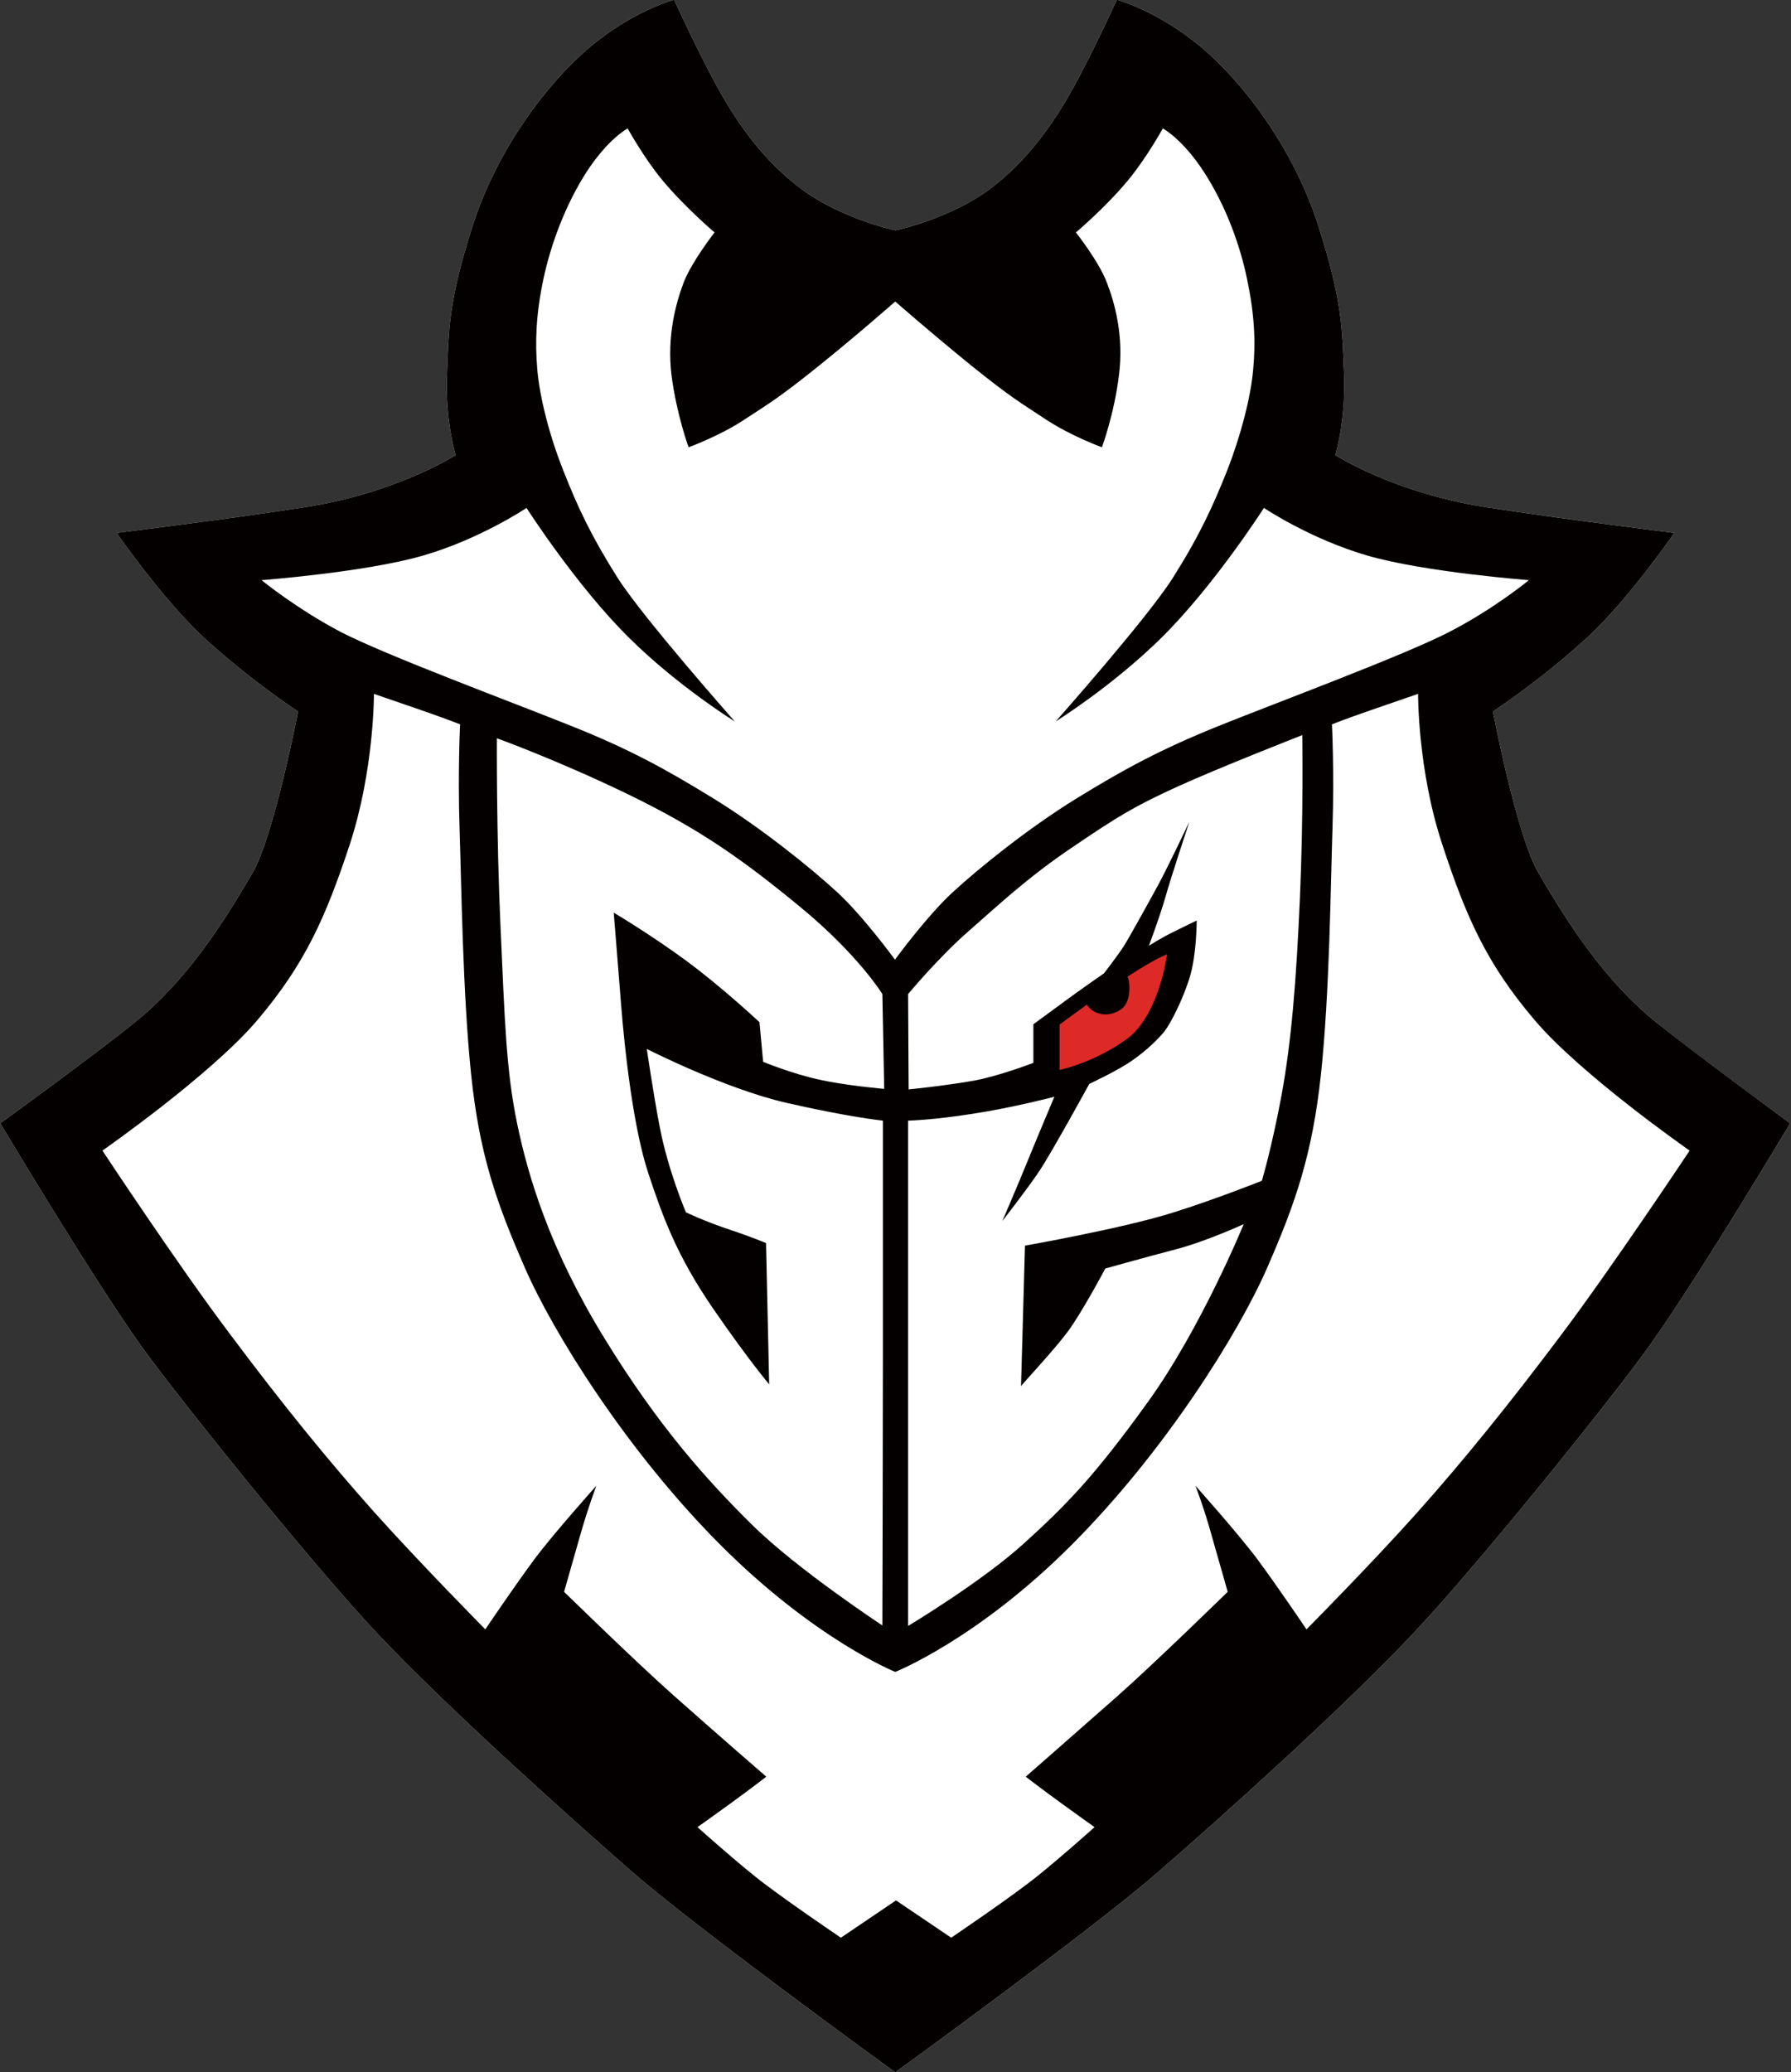 <?xml version="1.0" encoding="utf-8"?>
<!-- Generator: Adobe Illustrator 23.0.6, SVG Export Plug-In . SVG Version: 6.00 Build 0)  -->
<svg version="1.1" id="圖層_1" xmlns="http://www.w3.org/2000/svg" xmlns:xlink="http://www.w3.org/1999/xlink" x="0px" y="0px"
	 viewBox="0 0 682 789" style="enable-background:new 0 0 682 789;" xml:space="preserve">
<rect x="0" y="0" width="682" height="789" fill="#333333" stroke="none"/>
<style type="text/css">
	.st0{fill-rule:evenodd;clip-rule:evenodd;fill:#FFFFFF;}
	.st1{fill:#040000;}
	.st2{fill-rule:evenodd;clip-rule:evenodd;fill:#DE2A27;}
</style>
<path class="st0" d="M630.6,389.2c-19.3-15.6-33.2-37-44.8-56.9c-8.3-14.2-17.3-61.4-17.3-61.4s16.9-10.9,35.2-27.5
	c16.1-14.6,33.9-40.5,33.9-40.5s-41.7-5.1-71.8-9.8c-34.9-5.4-57.3-19.8-57.3-19.8s4-13.1,3.3-30.5c-0.7-17.5-0.5-27.7-9.8-56.9
	c-9.3-29.1-28.4-54.5-45-68.3C440.4,3.9,425.3-0.1,425.3-0.1s-10,21.9-17.6,35.3C401,47,391.3,61.2,376.9,72
	C362,83,342.6,87.4,341,87.7c-1.6-0.3-21-4.7-35.9-15.8C290.7,61.2,281,47,274.3,35.2c-7.6-13.4-17.6-35.3-17.6-35.3
	s-15.2,4-31.7,17.7c-16.5,13.8-35.7,39.2-45,68.3c-9.3,29.1-9.1,39.4-9.8,56.9c-0.7,17.5,3.3,30.5,3.3,30.5s-22.4,14.4-57.3,19.8
	c-30.1,4.7-71.8,9.8-71.8,9.8s17.8,25.8,33.9,40.5c18.3,16.6,35.2,27.5,35.2,27.5s-9.1,47.2-17.3,61.4
	c-11.6,19.9-25.4,41.3-44.8,56.9c-16.2,13.1-51.3,38.5-51.3,38.5s35.3,59.2,53.8,85c13.5,18.8,63.9,81.7,89.7,109.2
	c25.9,27.5,72.3,69.2,97.4,91.1c24.4,21.2,95.2,72.7,99.8,76l0.1,0.1l0.1-0.1c4.6-3.3,75.4-54.8,99.8-76
	c25.2-21.9,71.6-63.6,97.4-91.1c25.9-27.5,76.3-90.4,89.7-109.2c18.5-25.8,53.8-85,53.8-85S646.8,402.3,630.6,389.2z"/>
<g>
	<g>
		<path class="st1" d="M341,789C340.9,789.1,341,789,341,789L341,789z"/>
		<path class="st1" d="M630.6,389.2c-19.3-15.6-33.2-37-44.8-56.9c-8.3-14.2-17.3-61.4-17.3-61.4s16.9-10.9,35.2-27.5
			c16.1-14.6,33.9-40.5,33.9-40.5s-41.7-5.1-71.8-9.8c-34.9-5.4-57.3-19.8-57.3-19.8s4-13.1,3.3-30.5c-0.7-17.5-0.5-27.7-9.8-56.9
			c-9.3-29.1-28.4-54.5-45-68.3C440.4,3.9,425.3-0.1,425.3-0.1s-10,21.9-17.6,35.3C401,47,391.3,61.2,376.9,72
			C362,83,342.6,87.4,341,87.7c-1.6-0.3-21-4.7-35.9-15.8C290.7,61.2,281,47,274.3,35.2c-7.6-13.4-17.6-35.3-17.6-35.3
			s-15.2,4-31.7,17.7c-16.5,13.8-35.7,39.2-45,68.3c-9.3,29.1-9.1,39.4-9.8,56.9c-0.7,17.5,3.3,30.5,3.3,30.5s-22.4,14.4-57.3,19.8
			c-30.1,4.7-71.8,9.8-71.8,9.8s17.8,25.8,33.9,40.5c18.3,16.6,35.2,27.5,35.2,27.5s-9.1,47.2-17.3,61.4
			c-11.6,19.9-25.4,41.3-44.8,56.9c-16.2,13.1-51.3,38.5-51.3,38.5s35.3,59.2,53.8,85c13.5,18.8,63.9,81.7,89.7,109.2
			c25.9,27.5,72.3,69.2,97.4,91.1c24.4,21.2,95.2,72.7,99.8,76l0.1,0.1l0.1-0.1c4.6-3.3,75.4-54.8,99.8-76
			c25.2-21.9,71.6-63.6,97.4-91.1c25.9-27.5,76.3-90.4,89.7-109.2c18.5-25.8,53.8-85,53.8-85S646.8,402.2,630.6,389.2z M99.6,220.9
			c0,0,39.4-3,61.3-9.3c21.9-6.3,39.6-18.2,39.6-18.2s19,29.7,39.2,49.6c18.6,18.4,40.1,31.7,40.1,31.7s-34.7-39.2-44.5-54.5
			c-10.2-16.1-15.4-27.3-20.7-40.8c-5.4-13.5-9.1-28.2-10-38.7c-0.9-10.5-0.5-21,2.3-34.3c2.8-13.3,8.4-28.4,16.5-41
			c8.2-12.6,15.6-16.5,15.6-16.5s6.3,11.4,13.3,19.8c8.7,10.4,19.8,19.8,19.8,19.8s-8.6,11-11.7,18.9c-3,7.9-6.5,20.5-4.7,35.4
			c1.9,14.9,6.5,27.5,6.5,27.5s11.7-4.2,21.2-10.5c9.6-6.3,13.1-8.2,28.4-20.5c15.4-12.4,29.1-24.5,29.1-24.5s13.8,12.1,29.1,24.5
			c15.4,12.4,18.9,14.2,28.4,20.5c9.6,6.3,21.2,10.5,21.2,10.5s4.7-12.6,6.5-27.5c1.9-14.9-1.6-27.5-4.7-35.4
			c-3-7.9-11.7-18.9-11.7-18.9s11.2-9.4,19.8-19.8c7-8.4,13.3-19.8,13.3-19.8s7.5,4,15.6,16.5c8.2,12.6,13.8,27.7,16.5,41
			c2.8,13.3,3.3,23.8,2.3,34.3c-0.9,10.5-4.7,25.2-10,38.7c-5.4,13.5-10.5,24.7-20.7,40.8c-9.8,15.4-44.5,54.5-44.5,54.5
			s21.4-13.3,40.1-31.7c20.2-19.9,39.2-49.6,39.2-49.6s17.7,11.9,39.6,18.2c21.9,6.3,61.3,9.3,61.3,9.3s-13.3,11-30.5,19.8
			c-17.2,8.9-65.5,26.8-87.6,35.7c-22.1,8.9-36.1,16.5-54.3,27.7c-18.2,11.2-37.5,26.8-47.3,35.9s-21.7,25.4-21.7,25.4
			s-11.9-16.3-21.7-25.4c-9.8-9.1-29.1-24.7-47.3-35.9c-18.2-11.2-32.2-18.9-54.3-27.7c-22.1-8.9-70.4-26.8-87.6-35.7
			C112.9,231.8,99.6,220.9,99.6,220.9z M406.4,507.3c5.3-7,14.5-24.3,14.5-24.3s16.1-4.5,26.8-7.3c11.6-3,25.9-9.6,25.9-9.6
			s-16.1,39.4-36.4,67.6c-20.3,28.2-31,39.2-47.1,53.8c-16.1,14.7-44.3,31.6-44.3,31.6V426.7c0,0,9.3-0.2,24.5-2.6
			c15.2-2.3,31.2-6.5,31.2-6.5s-6.3,14.9-10,24c-3.7,9.1-9.8,23.3-9.8,23.3s9.3-11.9,14-18.9c4.7-7,19.1-33.3,19.1-33.3
			s11-5.1,16.3-8.9c5.4-3.7,10-8.2,12.4-11.2c2.3-3,7-12.1,9.6-20.7c2.6-8.6,2.6-21.4,2.6-21.4s-5.4,2.6-9.6,4.7
			c-4.2,2.1-8.6,4.9-8.6,4.9s4.2-11.2,6.3-18.6c2.1-7.5,9.1-28.6,9.1-28.6s-8.6,18.1-11.9,24.1c-3.3,6.1-11.4,20.7-13.1,23.3
			c-1.6,2.6-7.5,10.3-7.5,10.3s-9.1,6.3-14.5,10.3c-5.4,4-12.4,9.1-12.4,9.1v14.7c0,0-13.3,5.1-22.8,6.8
			c-12.1,2.1-24.7,3.3-24.7,3.3l-0.2-36.3c0,0,11.7-14.1,23.1-24c11.3-9.9,22.6-20.6,39.9-32.2c17.2-11.7,23.8-15.6,39.6-22.8
			c15.8-7.2,47.5-19.6,47.5-19.6s0.5,29.8-0.9,62c-1.4,32.2-3.3,55-7,75.1c-3.7,20-7.5,32.6-7.5,32.6s-17.5,7-33.8,12.1
			c-19,6-56.4,12.6-56.4,12.6l-1.5,53.5C388.8,527.5,401,514.5,406.4,507.3z M236.5,382.4c1.4,17.9,4.7,47.1,10.3,64.1
			c5.6,17,11,31.7,24.7,51.7c13.8,20,21.4,28.9,21.4,28.9l-1.2-53.8c0,0-6.3-2.6-13.3-4.9c-10.5-3.5-17.2-6.8-17.2-6.8
			s-6.8-15.8-10-32.6c-2.4-12.4-4.9-29.6-4.9-29.6s29.6,15.1,53.1,20.5c23.5,5.4,36.8,6.8,36.8,6.8s0,62,0,90.9
			c0,28.9-0.2,101.3-0.2,101.3s-32.4-21.3-49.6-38.3c-17.2-17-35.7-37.5-56.4-71.3c-20.7-33.8-28.9-61.3-33.1-81.6
			c-4.2-20.3-4.7-39.4-6.3-74.6c-1.6-35.2-1.4-72-1.4-72s22.8,8.2,50.1,21.4c27.3,13.3,43.4,24.7,65.5,42.9
			c22.1,18.2,31.2,33.1,31.2,33.1l0.7,36.1c0,0-14.2-1.2-24.7-3.5c-10.5-2.3-21.4-6.8-21.4-6.8l-1.4-15.1c0,0-14-13.1-27.5-23.1
			c-13.5-10-28-18.6-28-18.6S235.1,364.5,236.5,382.4z M594.7,508c-19.6,26.1-37,47.7-55.2,68.1c-17.7,19.8-42,44.3-42,44.3
			s-11.4-16.9-18.7-26.7c-7.3-9.8-23.6-28-23.6-28s3.3,8.4,6.2,19c3,10.6,6.1,21.4,6.1,21.4s-27.7,27.1-42.2,39.9
			c-14.5,12.8-34.7,30.5-34.7,30.5s5.4,4.2,13.8,10.3c8.4,6.1,12.4,8.9,12.4,8.9s-11.9,10.7-21.7,18.6c-9.8,7.9-32.9,23.5-32.9,23.5
			l-21-14.2l-21,14.2c0,0-23.1-15.6-32.9-23.5c-9.8-7.9-21.7-18.6-21.7-18.6s4-2.8,12.4-8.9c8.4-6.1,13.8-10.3,13.8-10.3
			S271.4,658.8,257,646c-14.5-12.8-42.2-39.9-42.2-39.9s3.1-10.9,6.1-21.4c3-10.6,6.2-19,6.2-19s-16.3,18.2-23.6,28
			c-7.3,9.8-18.7,26.7-18.7,26.7s-24.2-24.5-42-44.3c-18.2-20.4-35.7-42-55.2-68.1C67.9,481.9,39,438.1,39,438.1
			s41.5-28.9,59.2-49.9c17.7-21,25.6-38.2,35-66.7c9.3-28.4,9.2-57.3,9.2-57.3s8.2,2.8,18,6.2c9.8,3.4,14.8,5.4,14.8,5.4
			s-0.9,18.2-0.2,39.6c0.7,21.4,1.2,62.9,4.4,93.7s9.8,49.2,20.5,73.7c10.7,24.5,38.7,69.7,74.6,105.6
			c35.9,35.9,66.4,48.2,66.4,48.2s31.1-12.3,67-48.2c35.9-35.9,63.9-81.1,74.6-105.6c10.7-24.5,17.2-42.9,20.5-73.7
			c3.3-30.8,3.7-72.3,4.4-93.7c0.7-21.4-0.2-39.6-0.2-39.6s5-2,14.8-5.4c9.8-3.4,18-6.2,18-6.2s-0.2,28.9,9.2,57.3
			c9.3,28.4,17.2,45.7,35,66.7c17.7,21,59.2,49.9,59.2,49.9S614.3,481.9,594.7,508z"/>
	</g>
	<path class="st2" d="M429.3,371.9c0.8,0.5,2,9.4-2.4,12.4c-5.6,3.9-11.4,1.3-13-1.8c-6,4.3-10.4,7.6-10.4,7.6v17.3
		c0,0,13.3-2.8,25.6-11.8c12.3-9,15.3-32.2,15.3-32.2C441.2,364.5,435.5,367.9,429.3,371.9z"/>
</g>
<path class="st1" d="M-1627.8,789.1C-1627.9,789.2-1627.8,789.1-1627.8,789.1L-1627.8,789.1z"/>
</svg>

